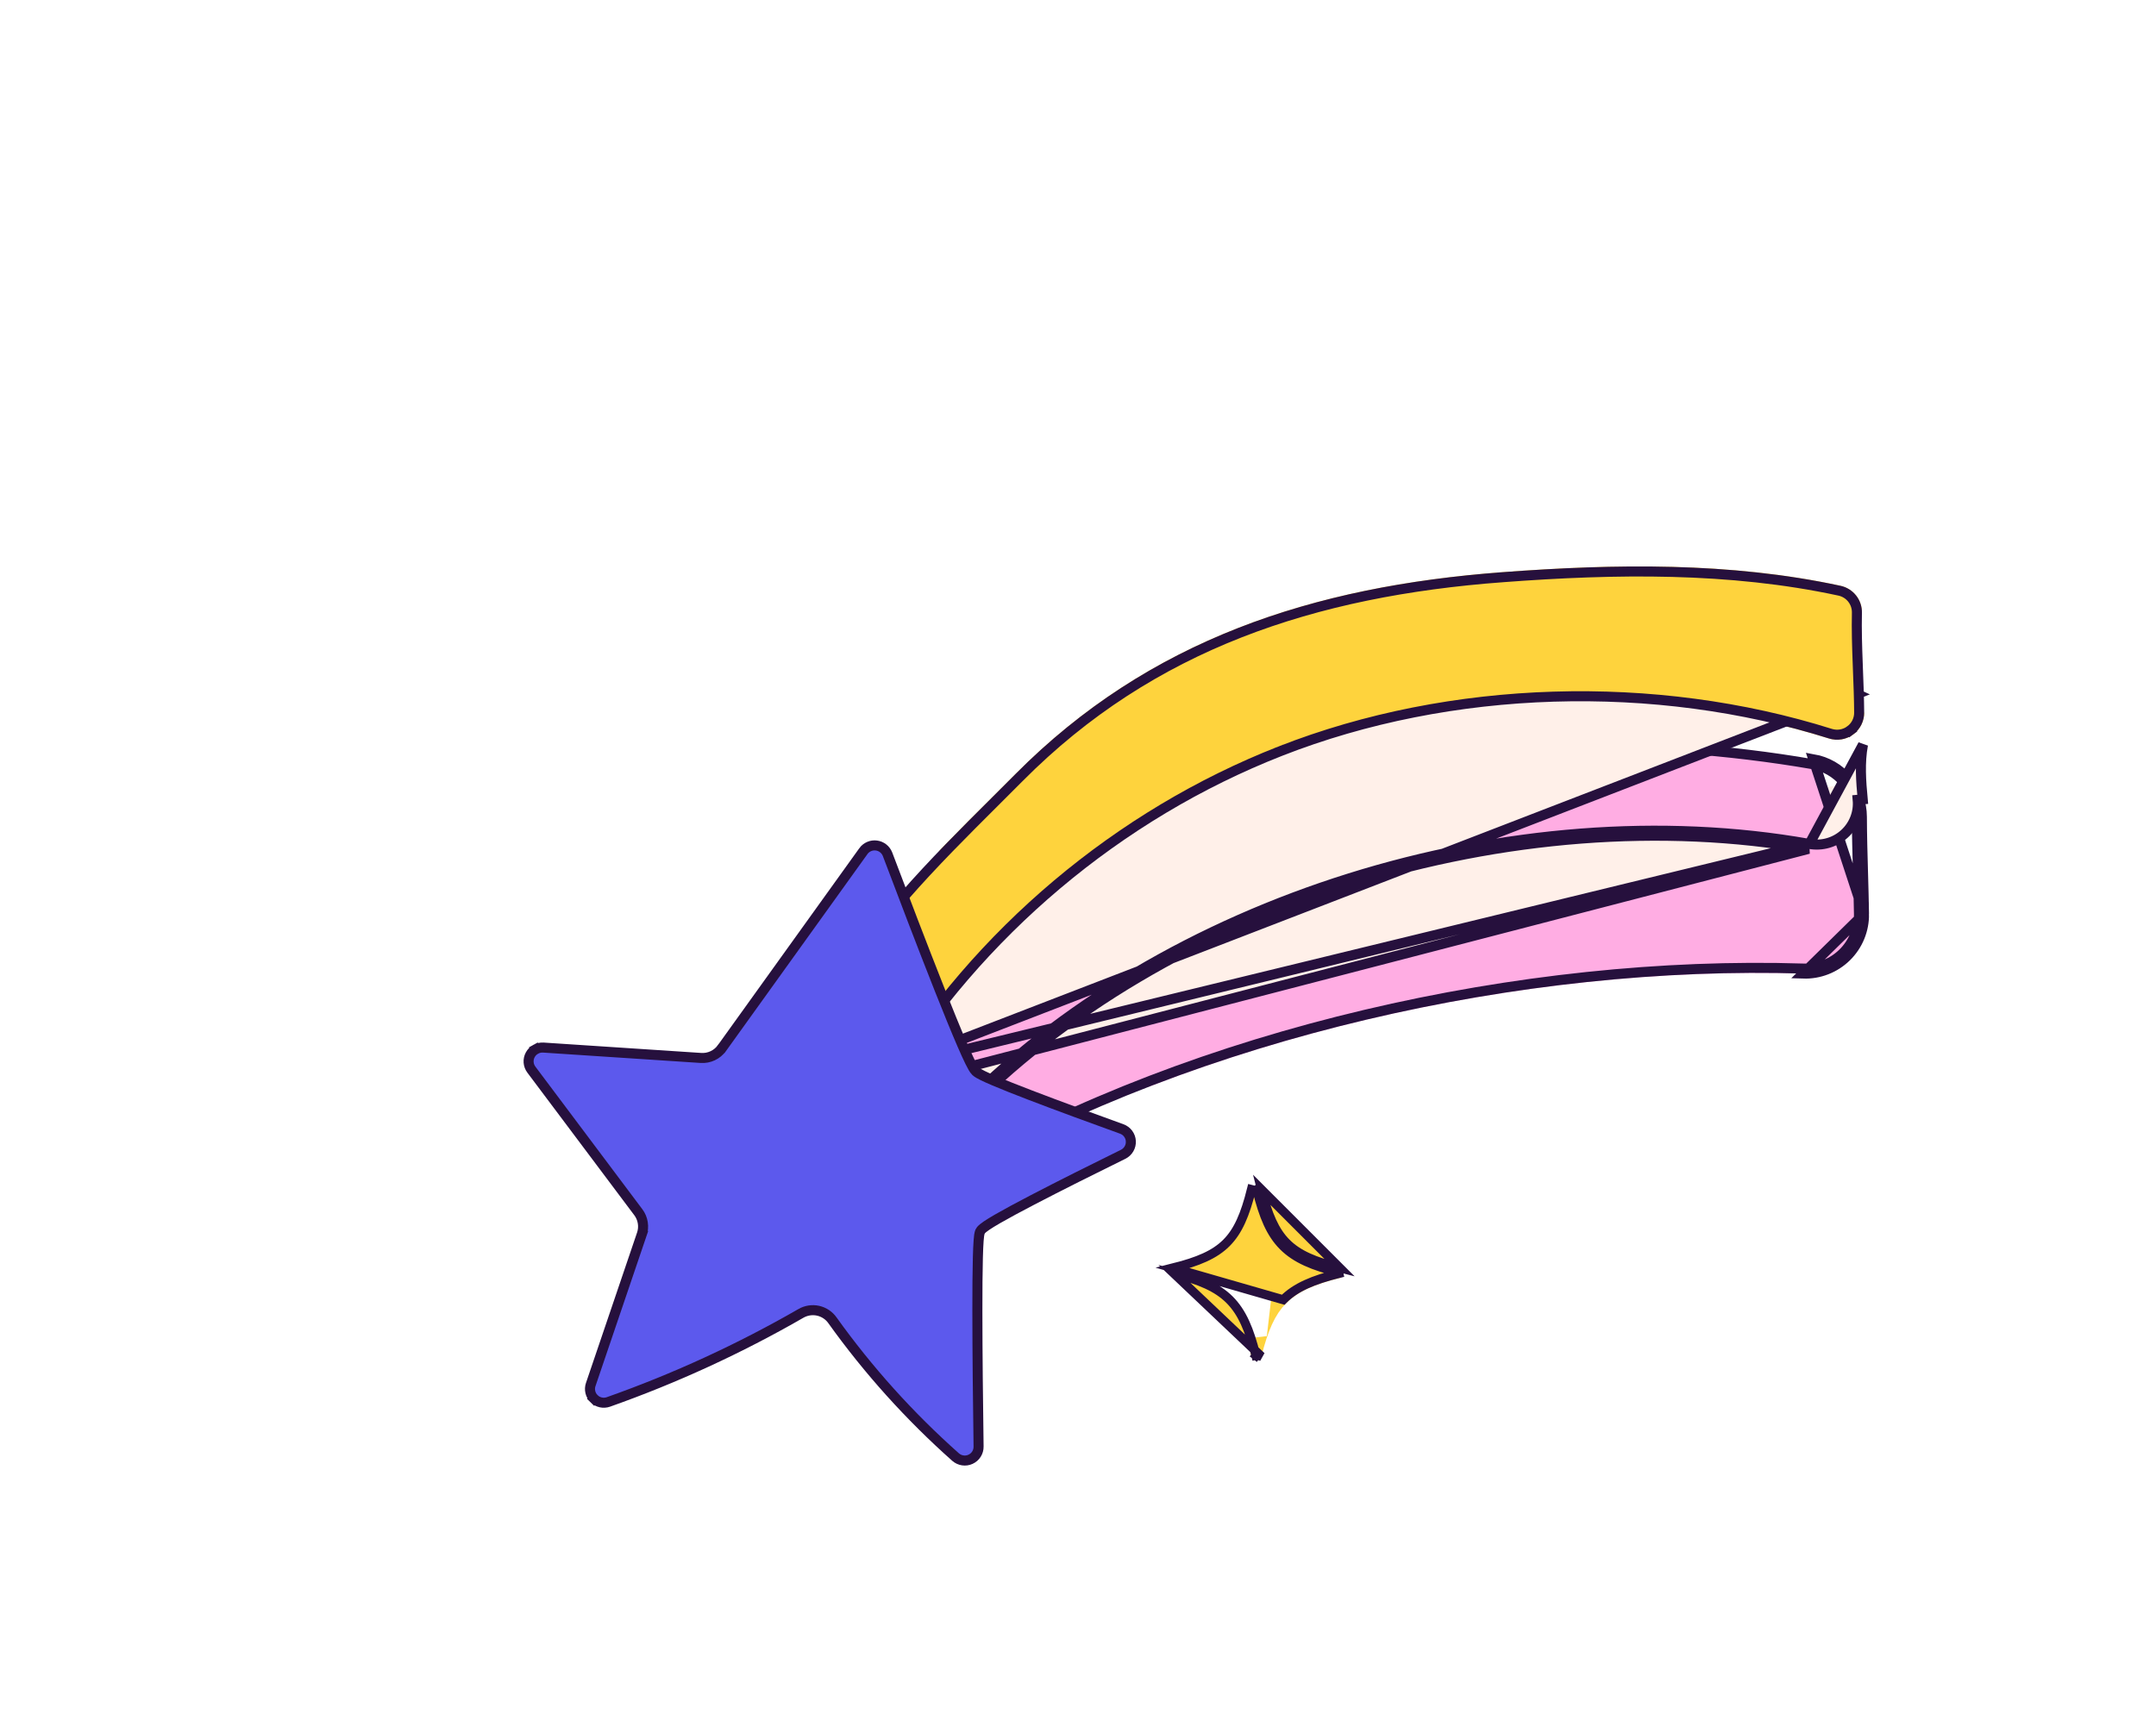 <svg width="122" height="97" viewBox="0 0 122 97" fill="none" xmlns="http://www.w3.org/2000/svg">
<g filter="url(#filter0_ddddd_13424_11907)">
<path d="M46.141 58.714L46.142 58.714C59.705 50.859 77.761 46.821 93.366 47.31C93.988 47.33 94.608 47.224 95.187 46.998C95.767 46.772 96.296 46.43 96.74 45.994L95.852 45.09L96.74 45.994C97.184 45.558 97.535 45.036 97.771 44.46C98.007 43.885 98.124 43.267 98.114 42.645C98.101 41.834 98.079 41.054 98.057 40.284C98.027 39.244 97.998 38.221 97.995 37.16V37.16C97.991 36.084 97.608 35.044 96.913 34.221L95.946 35.039L96.913 34.221C96.219 33.399 95.258 32.847 94.198 32.661L94.195 32.661C84.639 31.008 72.554 31.013 63.6 33.621C54.105 36.387 45.3 42.239 39.873 50.589L39.872 50.59C39.337 51.415 39.083 52.39 39.146 53.371C39.146 53.371 39.146 53.372 39.146 53.373L39.251 55.035L39.251 55.035C39.466 58.438 43.192 60.421 46.141 58.714Z" fill="#FFADE3" stroke="white" stroke-width="2.533"/>
<path d="M98.035 36.067L98.035 36.066C97.939 35.022 97.88 34.154 98.036 33.321L98.036 33.32C98.046 33.266 98.062 33.193 98.08 33.107C98.137 32.839 98.22 32.444 98.25 32.116C98.289 31.693 98.277 31.133 98.009 30.578C98.037 30.428 98.074 30.136 97.989 29.82C97.844 29.288 97.461 28.974 97.112 28.811L97.111 28.811C92.88 26.837 85.907 25.244 81.333 24.834C75.237 24.288 69.243 26.104 63.835 28.406C53.652 32.74 43.462 40.08 40.016 50.965L40.015 50.968C39.821 51.587 39.787 52.246 39.917 52.882C39.918 52.883 39.918 52.884 39.918 52.885L39.97 53.146L39.971 53.148C40.59 56.21 44.398 57.319 46.564 55.068C57.958 43.226 77.256 37.348 93.485 40.232C94.072 40.338 94.676 40.306 95.249 40.141C95.823 39.975 96.351 39.68 96.792 39.277C97.233 38.874 97.574 38.374 97.79 37.818C98.006 37.261 98.09 36.661 98.035 36.067ZM97.968 30.779C97.967 30.785 97.966 30.788 97.966 30.788C97.966 30.788 97.967 30.785 97.968 30.779Z" fill="#FFF0E9" stroke="white" stroke-width="2.533"/>
<path d="M36.957 46.846L36.959 46.843C39.294 42.462 43.156 38.618 46.583 35.207C47.044 34.748 47.497 34.297 47.938 33.853L47.938 33.853C55.774 25.965 65.392 22.877 76.282 22.062C82.71 21.58 89.355 21.468 95.786 22.856L95.787 22.856C96.424 22.994 96.993 23.349 97.397 23.86C97.8 24.372 98.012 25.007 97.997 25.659C97.977 26.557 98.005 27.464 98.04 28.401C98.046 28.544 98.051 28.687 98.057 28.832C98.088 29.625 98.12 30.442 98.125 31.259M36.957 46.846L64.394 34.894C73.691 31.249 84.881 30.922 94.484 33.945C94.905 34.077 95.351 34.109 95.786 34.036L95.578 32.787L95.786 34.036C96.221 33.964 96.633 33.79 96.989 33.528C97.344 33.266 97.632 32.923 97.829 32.529C98.027 32.135 98.128 31.7 98.125 31.259M36.957 46.846C36.782 47.177 36.675 47.54 36.644 47.912C36.612 48.285 36.656 48.66 36.772 49.015C36.772 49.015 36.772 49.016 36.772 49.016L37.864 52.372C37.864 52.372 37.864 52.372 37.864 52.372M36.957 46.846L37.864 52.372M98.125 31.259L96.858 31.267M98.125 31.259C98.125 31.258 98.125 31.257 98.125 31.256L96.858 31.267M96.858 31.267C96.853 30.473 96.822 29.68 96.791 28.886C96.749 27.801 96.707 26.716 96.731 25.63L96.858 31.267ZM37.864 52.372L37.864 52.373L39.069 51.981L37.864 52.372Z" fill="#FED33D" stroke="white" stroke-width="2.533"/>
<mask id="path-4-outside-1_13424_11907" maskUnits="userSpaceOnUse" x="17.998" y="35.504" width="41" height="41" fill="black">
<rect fill="white" x="17.998" y="35.504" width="41" height="41"/>
<path d="M31.99 50.097L39.998 38.945C40.11 38.79 40.263 38.667 40.44 38.591C40.616 38.515 40.81 38.488 41.001 38.513C41.192 38.538 41.372 38.614 41.523 38.733C41.674 38.852 41.79 39.01 41.858 39.189C43.579 43.744 46.336 50.949 46.786 51.374C47.157 51.724 51.621 53.372 54.943 54.572C55.14 54.643 55.311 54.77 55.436 54.937C55.561 55.105 55.633 55.305 55.645 55.513C55.657 55.721 55.607 55.928 55.501 56.108C55.396 56.289 55.24 56.434 55.053 56.526C51.743 58.157 47.307 60.388 47.093 60.763C46.892 61.117 46.963 68.059 47.029 72.811C47.032 73.017 46.975 73.22 46.865 73.395C46.755 73.569 46.596 73.708 46.408 73.794C46.221 73.88 46.012 73.909 45.807 73.879C45.603 73.849 45.412 73.76 45.257 73.624C42.635 71.296 40.283 68.682 38.244 65.831C38.09 65.614 37.861 65.462 37.601 65.405C37.341 65.347 37.069 65.389 36.838 65.522C33.35 67.53 29.686 69.216 25.891 70.558C25.702 70.624 25.499 70.636 25.304 70.592C25.109 70.549 24.93 70.451 24.788 70.311C24.646 70.17 24.546 69.993 24.5 69.799C24.454 69.604 24.464 69.401 24.529 69.212L27.421 60.702C27.476 60.538 27.491 60.364 27.464 60.193C27.437 60.023 27.369 59.861 27.265 59.723L21.212 51.651C21.09 51.488 21.016 51.293 21.001 51.09C20.986 50.886 21.029 50.683 21.127 50.504C21.224 50.324 21.371 50.177 21.55 50.078C21.729 49.98 21.933 49.935 22.136 49.949L31.052 50.536C31.233 50.548 31.414 50.515 31.578 50.438C31.742 50.361 31.884 50.244 31.99 50.097Z"/>
</mask>
<path d="M31.99 50.097L39.998 38.945C40.11 38.79 40.263 38.667 40.44 38.591C40.616 38.515 40.81 38.488 41.001 38.513C41.192 38.538 41.372 38.614 41.523 38.733C41.674 38.852 41.79 39.01 41.858 39.189C43.579 43.744 46.336 50.949 46.786 51.374C47.157 51.724 51.621 53.372 54.943 54.572C55.14 54.643 55.311 54.77 55.436 54.937C55.561 55.105 55.633 55.305 55.645 55.513C55.657 55.721 55.607 55.928 55.501 56.108C55.396 56.289 55.24 56.434 55.053 56.526C51.743 58.157 47.307 60.388 47.093 60.763C46.892 61.117 46.963 68.059 47.029 72.811C47.032 73.017 46.975 73.22 46.865 73.395C46.755 73.569 46.596 73.708 46.408 73.794C46.221 73.88 46.012 73.909 45.807 73.879C45.603 73.849 45.412 73.76 45.257 73.624C42.635 71.296 40.283 68.682 38.244 65.831C38.09 65.614 37.861 65.462 37.601 65.405C37.341 65.347 37.069 65.389 36.838 65.522C33.35 67.53 29.686 69.216 25.891 70.558C25.702 70.624 25.499 70.636 25.304 70.592C25.109 70.549 24.93 70.451 24.788 70.311C24.646 70.17 24.546 69.993 24.5 69.799C24.454 69.604 24.464 69.401 24.529 69.212L27.421 60.702C27.476 60.538 27.491 60.364 27.464 60.193C27.437 60.023 27.369 59.861 27.265 59.723L21.212 51.651C21.09 51.488 21.016 51.293 21.001 51.09C20.986 50.886 21.029 50.683 21.127 50.504C21.224 50.324 21.371 50.177 21.55 50.078C21.729 49.98 21.933 49.935 22.136 49.949L31.052 50.536C31.233 50.548 31.414 50.515 31.578 50.438C31.742 50.361 31.884 50.244 31.99 50.097Z" fill="#5C59ED"/>
<path d="M39.998 38.945L37.945 37.461L37.94 37.468L39.998 38.945ZM41.858 39.189L44.228 38.294L44.225 38.285L41.858 39.189ZM46.786 51.374L45.045 53.214L45.047 53.217L46.786 51.374ZM54.943 54.572L54.083 56.955L54.083 56.955L54.943 54.572ZM55.053 56.526L53.933 54.254L53.933 54.254L55.053 56.526ZM47.093 60.763L44.892 59.508L44.89 59.512L47.093 60.763ZM47.029 72.811L44.496 72.847L44.496 72.849L47.029 72.811ZM45.257 73.624L43.575 75.518L43.58 75.523L45.257 73.624ZM38.244 65.831L36.176 67.294L36.184 67.305L38.244 65.831ZM36.838 65.522L35.577 63.325L35.574 63.326L36.838 65.522ZM25.891 70.558L26.731 72.948L26.736 72.946L25.891 70.558ZM24.529 69.212L26.926 70.031L26.927 70.027L24.529 69.212ZM27.421 60.702L29.819 61.517L29.819 61.517L27.421 60.702ZM27.265 59.723L29.295 58.207L29.292 58.203L27.265 59.723ZM21.212 51.651L23.239 50.131L23.235 50.126L21.212 51.651ZM22.136 49.949L21.967 52.476L21.97 52.476L22.136 49.949ZM31.052 50.536L31.229 48.008L31.218 48.008L31.052 50.536ZM34.048 51.575L42.056 40.423L37.94 37.468L29.932 48.619L34.048 51.575ZM42.051 40.429C41.895 40.645 41.685 40.813 41.442 40.918L39.437 36.265C38.841 36.521 38.325 36.935 37.945 37.461L42.051 40.429ZM41.442 40.918C41.2 41.022 40.934 41.059 40.672 41.025L41.33 36.001C40.687 35.917 40.033 36.008 39.437 36.265L41.442 40.918ZM40.672 41.025C40.41 40.991 40.162 40.886 39.955 40.722L43.092 36.744C42.582 36.342 41.973 36.085 41.33 36.001L40.672 41.025ZM39.955 40.722C39.746 40.558 39.586 40.341 39.492 40.093L44.225 38.285C43.993 37.678 43.602 37.146 43.092 36.744L39.955 40.722ZM39.489 40.084C40.35 42.364 41.475 45.32 42.444 47.764C42.927 48.983 43.379 50.094 43.743 50.937C43.923 51.354 44.094 51.734 44.244 52.037C44.318 52.187 44.402 52.348 44.49 52.499C44.534 52.573 44.727 52.914 45.045 53.214L48.527 49.534C48.692 49.69 48.788 49.827 48.809 49.858C48.828 49.884 48.841 49.904 48.848 49.916C48.856 49.928 48.86 49.934 48.861 49.936C48.861 49.937 48.855 49.927 48.841 49.9C48.828 49.874 48.81 49.839 48.787 49.794C48.693 49.604 48.562 49.315 48.394 48.926C48.061 48.156 47.632 47.102 47.154 45.897C46.201 43.493 45.088 40.569 44.228 38.294L39.489 40.084ZM45.047 53.217C45.289 53.445 45.536 53.59 45.621 53.64C45.747 53.714 45.875 53.78 45.986 53.835C46.212 53.946 46.478 54.065 46.758 54.184C47.322 54.424 48.052 54.713 48.85 55.019C50.452 55.635 52.418 56.353 54.083 56.955L55.804 52.189C54.146 51.59 52.219 50.886 50.666 50.289C49.886 49.99 49.223 49.726 48.742 49.522C48.498 49.418 48.33 49.342 48.227 49.291C48.174 49.265 48.165 49.258 48.183 49.269C48.193 49.275 48.226 49.294 48.272 49.326C48.311 49.353 48.408 49.422 48.525 49.532L45.047 53.217ZM54.083 56.955C53.813 56.858 53.577 56.683 53.405 56.452L57.467 53.423C57.045 52.857 56.466 52.428 55.803 52.189L54.083 56.955ZM53.405 56.452C53.233 56.221 53.132 55.943 53.116 55.654L58.174 55.372C58.135 54.666 57.889 53.989 57.467 53.423L53.405 56.452ZM53.116 55.654C53.099 55.366 53.169 55.079 53.315 54.83L57.688 57.387C58.045 56.778 58.214 56.077 58.174 55.372L53.116 55.654ZM53.315 54.83C53.46 54.581 53.675 54.381 53.933 54.254L56.172 58.799C56.805 58.487 57.332 57.997 57.688 57.387L53.315 54.83ZM53.933 54.254C52.274 55.071 50.316 56.047 48.74 56.869C47.956 57.279 47.24 57.663 46.695 57.978C46.427 58.133 46.164 58.291 45.943 58.44C45.835 58.513 45.699 58.609 45.565 58.721C45.505 58.77 45.153 59.051 44.892 59.508L49.294 62.018C49.152 62.266 49.002 62.426 48.946 62.483C48.877 62.556 48.821 62.603 48.798 62.622C48.753 62.659 48.738 62.667 48.778 62.64C48.854 62.589 48.999 62.498 49.228 62.366C49.678 62.106 50.319 61.761 51.084 61.361C52.606 60.567 54.521 59.612 56.172 58.799L53.933 54.254ZM44.89 59.512C44.704 59.84 44.632 60.138 44.613 60.216C44.582 60.344 44.563 60.458 44.552 60.536C44.529 60.695 44.514 60.859 44.503 61.001C44.482 61.293 44.467 61.658 44.456 62.059C44.435 62.869 44.427 63.945 44.428 65.138C44.428 67.531 44.463 70.469 44.496 72.847L49.562 72.776C49.529 70.401 49.495 67.492 49.494 65.136C49.494 63.956 49.502 62.934 49.521 62.194C49.531 61.819 49.544 61.547 49.556 61.373C49.563 61.282 49.567 61.257 49.565 61.273C49.564 61.279 49.556 61.334 49.536 61.414C49.529 61.445 49.469 61.708 49.296 62.014L44.89 59.512ZM44.496 72.849C44.492 72.563 44.571 72.282 44.724 72.041L49.007 74.748C49.38 74.158 49.573 73.472 49.562 72.774L44.496 72.849ZM44.724 72.041C44.876 71.8 45.095 71.609 45.353 71.491L47.464 76.097C48.097 75.806 48.634 75.338 49.007 74.748L44.724 72.041ZM45.353 71.491C45.611 71.373 45.897 71.332 46.178 71.373L45.437 76.385C46.127 76.487 46.831 76.387 47.464 76.097L45.353 71.491ZM46.178 71.373C46.458 71.415 46.721 71.536 46.934 71.725L43.58 75.523C44.103 75.984 44.748 76.284 45.437 76.385L46.178 71.373ZM46.939 71.729C44.459 69.527 42.233 67.054 40.305 64.358L36.184 67.305C38.332 70.31 40.812 73.065 43.575 75.518L46.939 71.729ZM40.312 64.368C39.794 63.635 39.021 63.123 38.145 62.931L37.056 67.879C36.702 67.801 36.387 67.593 36.176 67.294L40.312 64.368ZM38.145 62.931C37.27 62.738 36.354 62.878 35.577 63.325L38.099 67.719C37.783 67.9 37.411 67.957 37.056 67.879L38.145 62.931ZM35.574 63.326C32.22 65.258 28.696 66.879 25.046 68.169L26.736 72.946C30.676 71.553 34.481 69.802 38.102 67.717L35.574 63.326ZM25.051 68.168C25.31 68.076 25.59 68.06 25.858 68.12L24.75 73.064C25.408 73.212 26.095 73.171 26.731 72.948L25.051 68.168ZM25.858 68.12C26.126 68.18 26.372 68.314 26.568 68.508L23.008 72.113C23.488 72.587 24.092 72.917 24.75 73.064L25.858 68.12ZM26.568 68.508C26.764 68.702 26.902 68.948 26.966 69.217L22.035 70.38C22.19 71.038 22.527 71.638 23.008 72.113L26.568 68.508ZM26.966 69.217C27.029 69.486 27.016 69.768 26.926 70.031L22.131 68.394C21.913 69.034 21.88 69.722 22.035 70.38L26.966 69.217ZM26.927 70.027L29.819 61.517L25.022 59.887L22.13 68.397L26.927 70.027ZM29.819 61.517C30.007 60.964 30.058 60.374 29.966 59.797L24.962 60.59C24.924 60.354 24.945 60.112 25.022 59.887L29.819 61.517ZM29.966 59.797C29.875 59.22 29.644 58.675 29.295 58.207L25.236 61.239C25.093 61.048 24.999 60.826 24.962 60.59L29.966 59.797ZM29.292 58.203L23.239 50.131L19.186 53.17L25.239 61.243L29.292 58.203ZM23.235 50.126C23.405 50.351 23.506 50.62 23.527 50.901L18.475 51.278C18.526 51.966 18.774 52.625 19.189 53.175L23.235 50.126ZM23.527 50.901C23.548 51.183 23.488 51.465 23.353 51.712L18.901 49.295C18.571 49.901 18.423 50.589 18.475 51.278L23.527 50.901ZM23.353 51.712C23.219 51.96 23.016 52.163 22.771 52.298L20.329 47.858C19.726 48.19 19.23 48.688 18.901 49.295L23.353 51.712ZM22.771 52.298C22.525 52.433 22.246 52.495 21.967 52.476L22.306 47.421C21.619 47.375 20.933 47.526 20.329 47.858L22.771 52.298ZM21.97 52.476L30.885 53.064L31.218 48.008L22.303 47.421L21.97 52.476ZM30.875 53.063C31.485 53.106 32.097 52.992 32.651 52.733L30.505 48.143C30.731 48.037 30.98 47.991 31.229 48.009L30.875 53.063ZM32.651 52.733C33.206 52.474 33.685 52.077 34.044 51.58L29.936 48.614C30.083 48.411 30.279 48.249 30.505 48.143L32.651 52.733Z" fill="white" mask="url(#path-4-outside-1_13424_11907)"/>
<path d="M61.515 57.104C61.242 57.315 61.047 57.611 60.96 57.944L60.96 57.944L60.957 57.955C60.611 59.335 60.284 59.983 59.873 60.394C59.462 60.804 58.813 61.131 57.433 61.477L57.433 61.477L57.422 61.48C57.089 61.567 56.793 61.762 56.582 62.035C56.371 62.307 56.257 62.643 56.257 62.988C56.257 63.333 56.371 63.668 56.582 63.941C56.793 64.213 57.089 64.408 57.422 64.495L57.422 64.495L57.433 64.498C58.813 64.844 59.462 65.171 59.873 65.582C60.284 65.992 60.611 66.641 60.957 68.02L60.957 68.02L60.96 68.031C61.047 68.365 61.242 68.66 61.515 68.871C61.788 69.082 62.123 69.196 62.468 69.196C62.812 69.196 63.147 69.082 63.42 68.871C63.693 68.66 63.888 68.365 63.975 68.031L63.975 68.031L63.978 68.02C64.324 66.639 64.651 65.991 65.06 65.581C65.47 65.171 66.117 64.844 67.497 64.498L67.497 64.498L67.508 64.495C67.841 64.408 68.137 64.213 68.348 63.941C68.559 63.668 68.674 63.333 68.674 62.988C68.674 62.643 68.559 62.307 68.348 62.035C68.137 61.762 67.841 61.567 67.508 61.48L67.508 61.48L67.497 61.477C66.117 61.131 65.47 60.804 65.06 60.394C64.651 59.984 64.324 59.336 63.978 57.955L63.978 57.955L63.975 57.944C63.888 57.611 63.693 57.315 63.42 57.104C63.147 56.894 62.812 56.779 62.468 56.779C62.123 56.779 61.788 56.894 61.515 57.104ZM61.515 57.104L62.289 58.107M61.515 57.104L62.289 58.107M62.289 58.107C62.34 58.067 62.403 58.046 62.468 58.046C62.532 58.046 62.595 58.067 62.646 58.107C62.697 58.146 62.733 58.201 62.749 58.264L61.798 66.417C61.256 64.939 60.515 64.198 59.037 63.657C58.723 63.757 58.393 63.848 58.049 63.934L57.892 63.308C57.843 63.295 57.792 63.282 57.741 63.269C57.679 63.253 57.624 63.217 57.584 63.166C57.545 63.115 57.523 63.052 57.523 62.988C57.523 62.923 57.545 62.861 57.584 62.81C57.624 62.759 57.679 62.722 57.741 62.706C57.792 62.693 57.843 62.68 57.892 62.667L58.049 62.041C58.393 62.127 58.723 62.218 59.037 62.318C60.515 61.777 61.256 61.036 61.798 59.559C61.698 59.245 61.607 58.916 61.521 58.572L62.147 58.415C62.16 58.365 62.173 58.315 62.186 58.264C62.202 58.201 62.238 58.146 62.289 58.107ZM61.936 59.155C61.958 59.085 61.98 59.013 62.002 58.94C62.051 58.775 62.098 58.602 62.145 58.421L61.524 58.583C61.578 58.792 61.7 58.977 61.871 59.109C61.892 59.125 61.914 59.141 61.936 59.155Z" fill="#FED33D" stroke="white" stroke-width="2.533"/>
<path d="M96.847 42.665C96.855 43.115 96.77 43.562 96.599 43.98C96.428 44.396 96.174 44.774 95.852 45.09C95.53 45.406 95.148 45.654 94.727 45.818C94.307 45.982 93.857 46.059 93.406 46.044L96.847 42.665ZM96.847 42.665C96.835 41.894 96.814 41.124 96.792 40.353C96.762 39.29 96.731 38.227 96.728 37.165C96.725 36.386 96.448 35.634 95.946 35.039C95.443 34.444 94.747 34.044 93.979 33.909L96.847 42.665ZM93.415 45.76L93.415 45.76C77.552 45.263 59.205 49.357 45.365 57.372C43.407 58.504 40.941 57.186 40.798 54.938C40.798 54.937 40.798 54.937 40.798 54.937L40.694 53.273L40.694 53.272C40.652 52.624 40.82 51.979 41.173 51.434C46.367 43.444 54.836 37.789 64.034 35.11L63.954 34.838L64.034 35.11C72.698 32.586 84.532 32.563 93.93 34.189C94.632 34.312 95.269 34.678 95.729 35.222C96.188 35.766 96.441 36.454 96.444 37.166C96.447 38.229 96.478 39.301 96.508 40.369C96.53 41.139 96.552 41.908 96.563 42.669L96.563 42.669C96.57 43.081 96.493 43.49 96.336 43.872C96.18 44.253 95.948 44.599 95.653 44.888C95.359 45.177 95.009 45.403 94.624 45.553C94.239 45.703 93.828 45.774 93.415 45.76Z" fill="#FFADE3" stroke="#26103D" stroke-width="0.568"/>
<path d="M93.758 38.706L93.758 38.706C94.111 38.769 94.475 38.751 94.819 38.651C95.164 38.552 95.481 38.374 95.745 38.132C96.01 37.891 96.215 37.591 96.344 37.257C96.474 36.923 96.524 36.565 96.491 36.208C96.491 36.208 96.491 36.208 96.491 36.208L96.774 36.182C96.679 35.15 96.598 34.117 96.791 33.087L93.758 38.706ZM93.758 38.706C77.046 35.735 57.218 41.759 45.447 53.992C44.147 55.343 41.862 54.677 41.491 52.841M93.758 38.706L41.495 51.432M41.159 52.63L41.212 52.897M41.159 52.63L93.708 38.985C77.085 36.031 57.353 42.027 45.651 54.189C44.193 55.705 41.629 54.958 41.212 52.897M41.159 52.63C41.071 52.204 41.094 51.762 41.224 51.347L41.159 52.63ZM41.212 52.897L41.491 52.842L41.491 52.841M41.212 52.897L41.491 52.841M41.491 52.841L41.437 52.575L41.437 52.573C41.359 52.194 41.379 51.802 41.495 51.432M41.495 51.432C44.736 41.192 54.413 34.101 64.443 29.833L64.443 29.833C69.769 27.566 75.479 25.866 81.195 26.379L81.195 26.379C85.641 26.776 92.428 28.337 96.456 30.216L41.495 51.432Z" fill="#FFF0E9" stroke="#26103D" stroke-width="0.568"/>
<path d="M38.246 48.534L38.246 48.533C38.194 48.376 38.175 48.209 38.189 48.044C38.203 47.879 38.25 47.718 38.328 47.572C40.544 43.413 44.223 39.748 47.671 36.313C48.132 35.853 48.589 35.398 49.038 34.946C56.528 27.406 65.742 24.406 76.397 23.608L76.376 23.325L76.397 23.608C82.78 23.13 89.248 23.031 95.459 24.372C95.744 24.433 95.999 24.592 96.179 24.82C96.359 25.049 96.454 25.333 96.447 25.624L96.447 25.624C96.426 26.573 96.455 27.52 96.491 28.459C96.496 28.606 96.502 28.752 96.507 28.898C96.538 29.692 96.569 30.48 96.574 31.268L96.574 31.269C96.576 31.465 96.531 31.659 96.443 31.835C96.355 32.01 96.226 32.163 96.068 32.28L96.237 32.508L96.068 32.28C95.91 32.396 95.726 32.474 95.532 32.507C95.337 32.539 95.138 32.525 94.95 32.466L94.95 32.466C85.016 29.339 73.462 29.674 63.828 33.45L63.932 33.715L63.828 33.45C54.642 37.051 46.721 43.749 41.594 52.156C41.038 53.067 39.668 52.906 39.339 51.893L39.339 51.893L38.246 48.534Z" fill="#FED33D" stroke="#26103D" stroke-width="0.568"/>
<path d="M32.22 50.263L32.221 50.263L40.228 39.112C40.228 39.112 40.228 39.111 40.228 39.111C40.311 38.997 40.422 38.908 40.552 38.852C40.682 38.796 40.824 38.776 40.964 38.795C41.104 38.813 41.236 38.869 41.347 38.956C41.458 39.043 41.542 39.158 41.593 39.289C42.453 41.567 43.573 44.509 44.535 46.935C45.016 48.148 45.457 49.234 45.808 50.044C45.983 50.449 46.136 50.788 46.261 51.041C46.323 51.167 46.38 51.276 46.43 51.361C46.475 51.438 46.53 51.523 46.591 51.581L46.591 51.581C46.639 51.626 46.701 51.666 46.758 51.7C46.821 51.736 46.896 51.776 46.981 51.818C47.152 51.902 47.375 52.002 47.639 52.114C48.166 52.339 48.866 52.616 49.656 52.919C51.236 53.526 53.185 54.239 54.847 54.839L54.847 54.839C54.991 54.891 55.117 54.984 55.208 55.107C55.3 55.23 55.353 55.376 55.361 55.529C55.37 55.681 55.333 55.833 55.256 55.965C55.179 56.097 55.065 56.204 54.927 56.272L54.927 56.272C53.272 57.087 51.333 58.054 49.781 58.864C49.005 59.268 48.322 59.636 47.819 59.926C47.569 60.071 47.358 60.199 47.202 60.305C47.124 60.357 47.055 60.407 47 60.453C46.953 60.491 46.887 60.55 46.846 60.622L46.846 60.623C46.819 60.669 46.806 60.718 46.799 60.748C46.79 60.783 46.783 60.822 46.777 60.863C46.766 60.944 46.755 61.047 46.747 61.166C46.729 61.406 46.715 61.73 46.705 62.119C46.684 62.898 46.676 63.95 46.677 65.138C46.678 67.513 46.712 70.439 46.745 72.815L46.745 72.816C46.748 72.967 46.706 73.115 46.625 73.243C46.544 73.371 46.428 73.472 46.29 73.535C46.152 73.599 45.999 73.621 45.849 73.598C45.699 73.576 45.559 73.511 45.445 73.411C42.84 71.097 40.502 68.5 38.475 65.667C38.281 65.392 37.991 65.2 37.662 65.127C37.333 65.055 36.989 65.108 36.696 65.275L36.696 65.276C33.224 67.275 29.575 68.954 25.797 70.29C25.658 70.338 25.509 70.347 25.366 70.315C25.223 70.283 25.092 70.211 24.987 70.108L24.788 70.311L24.987 70.108C24.883 70.005 24.81 69.876 24.777 69.733C24.743 69.591 24.75 69.442 24.798 69.304L24.798 69.304L27.689 60.793L27.421 60.702L27.689 60.793C27.76 60.586 27.779 60.365 27.744 60.149C27.71 59.933 27.624 59.728 27.493 59.553L27.493 59.553L21.439 51.48L21.439 51.48C21.349 51.36 21.295 51.217 21.284 51.069C21.273 50.919 21.305 50.77 21.377 50.639C21.448 50.508 21.555 50.399 21.687 50.327L21.551 50.081L21.687 50.327C21.818 50.255 21.968 50.222 22.117 50.232L22.118 50.232L31.032 50.819C31.032 50.819 31.033 50.819 31.033 50.819C31.262 50.835 31.491 50.792 31.698 50.695C31.906 50.598 32.086 50.449 32.22 50.263Z" fill="#5C59ED" stroke="#26103D" stroke-width="0.568"/>
<path d="M62.749 58.264L62.502 58.326C62.864 59.769 63.27 60.757 63.983 61.47C64.696 62.184 65.683 62.592 67.125 62.953C67.133 62.955 67.139 62.96 67.144 62.966C67.149 62.972 67.151 62.98 67.151 62.988C67.151 62.995 67.149 63.003 67.144 63.009C67.139 63.016 67.132 63.02 67.125 63.022L67.189 63.269L67.127 63.021C65.683 63.383 64.696 63.791 63.983 64.505L57.741 62.706C60.607 61.987 61.467 61.128 62.186 58.264L62.433 58.328C62.433 58.328 62.433 58.328 62.433 58.328C62.435 58.32 62.44 58.314 62.446 58.309L62.289 58.107L62.446 58.309C62.452 58.304 62.46 58.301 62.468 58.301C62.475 58.301 62.483 58.304 62.489 58.309C62.496 58.314 62.5 58.321 62.502 58.328L62.749 58.264ZM62.749 58.264C63.468 61.128 64.323 61.987 67.189 62.706L62.749 58.264ZM60.949 64.505C60.236 63.792 59.248 63.384 57.805 63.022L62.749 67.712L62.502 67.647C62.502 67.647 62.502 67.647 62.502 67.648C62.5 67.655 62.495 67.662 62.489 67.666C62.483 67.671 62.475 67.674 62.468 67.674C62.459 67.674 62.452 67.671 62.446 67.666L62.289 67.868L62.446 67.666C62.439 67.661 62.435 67.655 62.433 67.647L62.186 67.712L62.434 67.649C62.072 66.206 61.663 65.219 60.949 64.505Z" fill="#FED33D" stroke="#26103D" stroke-width="0.511"/>
</g>
<defs>
<filter id="filter0_ddddd_13424_11907" x="0.465" y="0.624" width="121.068" height="95.957" filterUnits="userSpaceOnUse" color-interpolation-filters="sRGB">
<feFlood flood-opacity="0" result="BackgroundImageFix"/>
<feColorMatrix in="SourceAlpha" type="matrix" values="0 0 0 0 0 0 0 0 0 0 0 0 0 0 0 0 0 0 127 0" result="hardAlpha"/>
<feOffset dx="2" dy="0.157"/>
<feGaussianBlur stdDeviation="10"/>
<feColorMatrix type="matrix" values="0 0 0 0 0 0 0 0 0 0 0 0 0 0 0 0 0 0 0.1 0"/>
<feBlend mode="normal" in2="BackgroundImageFix" result="effect1_dropShadow_13424_11907"/>
<feColorMatrix in="SourceAlpha" type="matrix" values="0 0 0 0 0 0 0 0 0 0 0 0 0 0 0 0 0 0 127 0" result="hardAlpha"/>
<feOffset dx="0.51" dy="0.667"/>
<feGaussianBlur stdDeviation="0.412"/>
<feColorMatrix type="matrix" values="0 0 0 0 0 0 0 0 0 0 0 0 0 0 0 0 0 0 0.09 0"/>
<feBlend mode="normal" in2="effect1_dropShadow_13424_11907" result="effect2_dropShadow_13424_11907"/>
<feColorMatrix in="SourceAlpha" type="matrix" values="0 0 0 0 0 0 0 0 0 0 0 0 0 0 0 0 0 0 127 0" result="hardAlpha"/>
<feOffset dx="1.098" dy="1.491"/>
<feGaussianBlur stdDeviation="0.549"/>
<feColorMatrix type="matrix" values="0 0 0 0 0 0 0 0 0 0 0 0 0 0 0 0 0 0 0.05 0"/>
<feBlend mode="normal" in2="effect2_dropShadow_13424_11907" result="effect3_dropShadow_13424_11907"/>
<feColorMatrix in="SourceAlpha" type="matrix" values="0 0 0 0 0 0 0 0 0 0 0 0 0 0 0 0 0 0 127 0" result="hardAlpha"/>
<feOffset dx="1.961" dy="2.628"/>
<feGaussianBlur stdDeviation="2.5"/>
<feColorMatrix type="matrix" values="0 0 0 0 0 0 0 0 0 0 0 0 0 0 0 0 0 0 0.05 0"/>
<feBlend mode="normal" in2="effect3_dropShadow_13424_11907" result="effect4_dropShadow_13424_11907"/>
<feColorMatrix in="SourceAlpha" type="matrix" values="0 0 0 0 0 0 0 0 0 0 0 0 0 0 0 0 0 0 127 0" result="hardAlpha"/>
<feOffset dx="3.06" dy="4.119"/>
<feGaussianBlur stdDeviation="2.5"/>
<feColorMatrix type="matrix" values="0 0 0 0 0 0 0 0 0 0 0 0 0 0 0 0 0 0 0.03 0"/>
<feBlend mode="normal" in2="effect4_dropShadow_13424_11907" result="effect5_dropShadow_13424_11907"/>
<feBlend mode="normal" in="SourceGraphic" in2="effect5_dropShadow_13424_11907" result="shape"/>
</filter>
</defs>
</svg>
